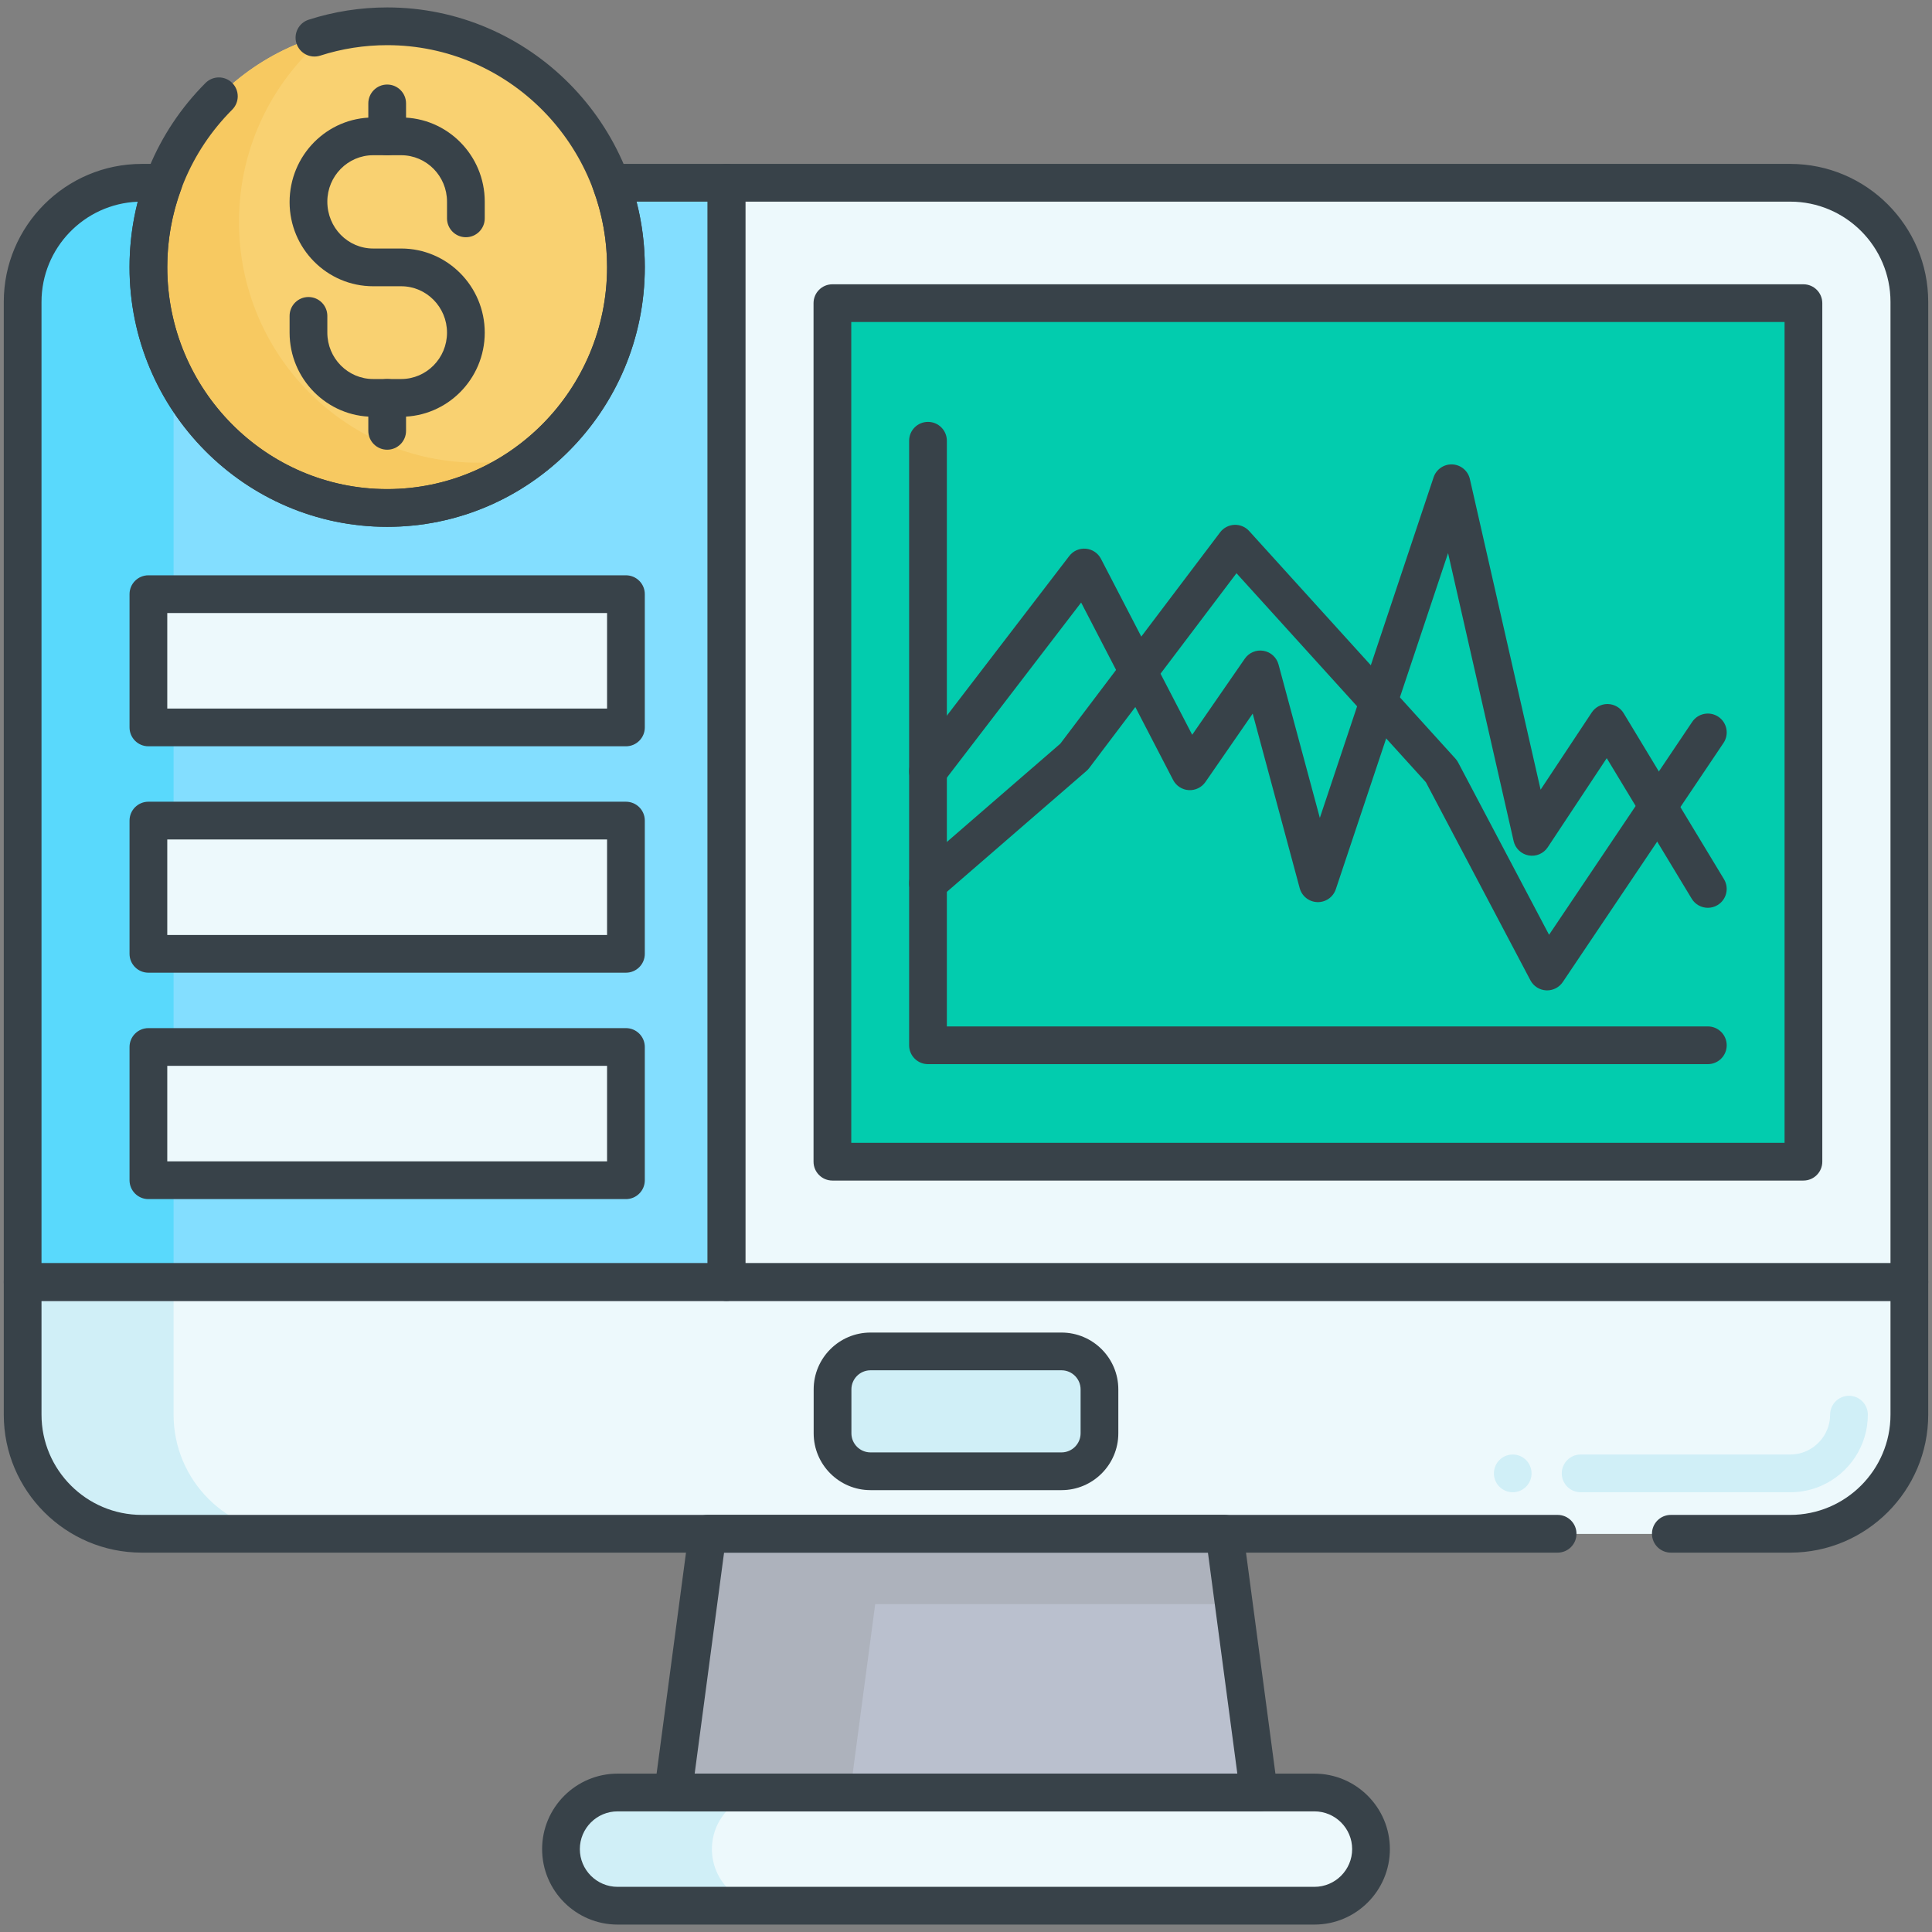 <svg xmlns="http://www.w3.org/2000/svg" enable-background="new 0 0 256 256" viewBox="0 0 256 256" id="stock-market"><rect x="0" y="0" width="256" height="256" fill="#808080" stroke="none"/><path fill="#BAC0CE" d="M160.03,186.557c-8.182,0-54.362,0-64.059,0L88,246.482c9.265,0,70.636,0,80,0L160.03,186.557z"></path><path fill="#ADB2BC" d="M115.97,212.557c6.665,0,30.566,0,47.517,0l-3.458-26c-8.182,0-54.362,0-64.059,0L88,246.482
						c3.153,0,12.341,0,23.458,0L115.97,212.557z"></path><path fill="#83DEFF" d="M18.785,24.218h77.476v145.665H3V40.003C3,31.285,10.067,24.218,18.785,24.218z"></path><path fill="#EDF9FC" d="M3,169.883c0,7.332,0,9.197,0,17.563c0,8.718,7.067,15.785,15.785,15.785h218.429
						c8.718,0,15.785-7.067,15.785-15.785c0-7.332,0-9.197,0-17.563H3z"></path><path fill="#83DEFF" d="M18.785,24.218h77.476v145.665H3V40.003C3,31.285,10.067,24.218,18.785,24.218z"></path><path fill="#EDF9FC" d="M3,169.883c0,7.332,0,9.197,0,17.563c0,8.718,7.067,15.785,15.785,15.785h218.429
						c8.718,0,15.785-7.067,15.785-15.785c0-7.332,0-9.197,0-17.563H3z"></path><path fill="#59D9FC" d="M38.785,24.218h-20C10.067,24.218,3,31.285,3,40.003v129.88h20V40.003
						C23,31.285,30.067,24.218,38.785,24.218z"></path><path fill="#D0EFF7" d="M23,187.447c0-8.367,0-10.232,0-17.563H3c0,7.332,0,9.197,0,17.563c0,8.718,7.067,15.785,15.785,15.785
						h20C30.067,203.232,23,196.164,23,187.447z"></path><path fill="#EDF9FC" d="M96.262,24.218h140.953c8.718,0,15.785,7.067,15.785,15.785v129.88H96.262V24.218z"></path><path fill="#02CCAE" d="M230.964,153.93H118.297c-4.418,0-8-3.582-8-8V48.17c0-4.418,3.582-8,8-8h112.667c4.418,0,8,3.582,8,8
						v97.76C238.964,150.349,235.382,153.93,230.964,153.93z"></path><rect width="63.276" height="17.656" x="19.664" y="78.731" fill="#EDF9FC"></rect><rect width="63.276" height="17.656" x="19.664" y="108.731" fill="#EDF9FC"></rect><rect width="63.276" height="17.656" x="19.664" y="138.731" fill="#EDF9FC"></rect><path fill="#EDF9FC" d="M174.167,252.516H81.833c-4.142,0-7.5-3.358-7.5-7.5v0c0-4.142,3.358-7.5,7.5-7.5h92.333
						c4.142,0,7.5,3.358,7.5,7.5v0C181.667,249.158,178.309,252.516,174.167,252.516z"></path><path fill="#D0EFF7" d="M237.22,197.73h-27.78c-1.37,0-2.5-1.12-2.5-2.5s1.13-2.5,2.5-2.5h27.78c0.74,0,1.45-0.15,2.12-0.45
							c1.92-0.85,3.16-2.75,3.16-4.83c0-0.01,0-0.01,0-0.02c0.01-1.37,1.13-2.48,2.5-2.48c1.38,0,2.5,1.12,2.5,2.5
							c0,4.07-2.41,7.76-6.141,9.41C240.05,197.44,238.649,197.73,237.22,197.73z M200.45,197.73c-1.381,0-2.5-1.12-2.5-2.5
							s1.119-2.5,2.5-2.5c1.369,0,2.489,1.12,2.489,2.5S201.819,197.73,200.45,197.73z"></path><ellipse cx="51.303" cy="35.396" fill="#F9D171" rx="31.638" ry="31.912"></ellipse><path fill="#F7C961" d="M63.303,61.308c-17.473,0-31.638-14.287-31.638-31.912c0-10.105,4.661-19.106,11.927-24.953
						C29.846,7.916,19.664,20.455,19.664,35.396c0,17.625,14.165,31.912,31.638,31.912c7.455,0,14.303-2.607,19.711-6.959
						C68.545,60.973,65.963,61.308,63.303,61.308z"></path><path fill="#D0EFF7" d="M94.333 245.016c0-4.142 3.358-7.5 7.5-7.5h-20c-4.142 0-7.5 3.358-7.5 7.5s3.358 7.5 7.5 7.5h20C97.691 252.516 94.333 249.158 94.333 245.016zM140.653 194.951h-25.305c-2.779 0-5.032-2.253-5.032-5.032v-5.817c0-2.779 2.253-5.032 5.032-5.032h25.305c2.779 0 5.032 2.253 5.032 5.032v5.817C145.685 192.698 143.432 194.951 140.653 194.951z"></path><path fill="#384249" d="M51.303,69.808c-18.824,0-34.139-15.437-34.139-34.412c0-9.229,3.575-17.895,10.068-24.402
						c0.975-0.977,2.557-0.979,3.535-0.004c0.978,0.975,0.979,2.558,0.004,3.536c-5.551,5.563-8.607,12.975-8.607,20.871
						c0,16.218,13.071,29.412,29.139,29.412c16.066,0,29.138-13.194,29.138-29.412S67.369,5.984,51.303,5.984
						c-3.03,0-6.015,0.467-8.872,1.387c-1.309,0.422-2.722-0.298-3.146-1.613c-0.423-1.314,0.299-2.723,1.613-3.146
						c3.354-1.08,6.854-1.628,10.405-1.628c18.823,0,34.138,15.437,34.138,34.412S70.126,69.808,51.303,69.808z"></path><path fill="#384249" d="M53.16,55.222h-3.715c-6.105,0-11.072-5-11.072-11.146v-2.219c0-1.381,1.119-2.5,2.5-2.5
							s2.5,1.119,2.5,2.5v2.219c0,3.389,2.724,6.146,6.072,6.146h3.715c3.348,0,6.071-2.757,6.071-6.146s-2.724-6.146-6.071-6.146
							h-3.715c-6.105,0-11.072-5-11.072-11.146c0-6.215,4.967-11.215,11.072-11.215h3.715c6.104,0,11.071,5,11.071,11.146v2.219
							c0,1.381-1.119,2.5-2.5,2.5s-2.5-1.119-2.5-2.5v-2.219c0-3.389-2.724-6.146-6.071-6.146h-3.715
							c-3.349,0-6.072,2.757-6.072,6.146c0,3.458,2.724,6.215,6.072,6.215h3.715c6.104,0,11.071,5,11.071,11.146
							S59.265,55.222,53.16,55.222z"></path><path fill="#384249" d="M51.303 20.57c-1.381 0-2.5-1.119-2.5-2.5v-4.367c0-1.381 1.119-2.5 2.5-2.5s2.5 1.119 2.5 2.5v4.367C53.803 19.45 52.684 20.57 51.303 20.57zM51.303 59.589c-1.381 0-2.5-1.119-2.5-2.5v-4.367c0-1.381 1.119-2.5 2.5-2.5s2.5 1.119 2.5 2.5v4.367C53.803 58.47 52.684 59.589 51.303 59.589zM253 172.383H96.262c-1.381 0-2.5-1.119-2.5-2.5V24.218c0-1.381 1.119-2.5 2.5-2.5h140.953c10.082 0 18.285 8.203 18.285 18.285v129.88C255.5 171.264 254.381 172.383 253 172.383zM98.762 167.383H250.5V40.003c0-7.326-5.96-13.285-13.285-13.285H98.762V167.383z"></path><path fill="#384249" d="M238.964,156.43H110.298c-1.381,0-2.5-1.119-2.5-2.5V40.17c0-1.381,1.119-2.5,2.5-2.5h128.666
						c1.381,0,2.5,1.119,2.5,2.5v113.76C241.464,155.311,240.345,156.43,238.964,156.43z M112.798,151.43h123.666V42.67H112.798
						V151.43z"></path><path fill="#384249" d="M226.298,141.005H122.964c-1.381,0-2.5-1.119-2.5-2.5V58.402c0-1.381,1.119-2.5,2.5-2.5
						s2.5,1.119,2.5,2.5v77.603h100.834c1.381,0,2.5,1.119,2.5,2.5C228.798,139.886,227.679,141.005,226.298,141.005z"></path><path fill="#384249" d="M226.3,120.288c-0.846,0-1.672-0.43-2.142-1.207l-11.255-18.62l-7.819,11.808
						c-0.552,0.834-1.544,1.259-2.533,1.079c-0.984-0.18-1.767-0.929-1.988-1.904l-8.686-38.152l-14.875,44.536
						c-0.35,1.046-1.336,1.737-2.445,1.707c-1.103-0.033-2.053-0.784-2.34-1.849l-6.228-23.127l-6.266,9.064
						c-0.499,0.722-1.354,1.129-2.215,1.073c-0.875-0.055-1.657-0.566-2.062-1.344l-12.189-23.513l-18.31,23.883
						c-0.839,1.095-2.408,1.303-3.506,0.463c-1.096-0.84-1.303-2.409-0.463-3.505l20.703-27.005c0.52-0.678,1.33-1.045,2.204-0.969
						c0.852,0.075,1.606,0.58,2,1.34l12.087,23.315l6.97-10.084c0.554-0.8,1.522-1.208,2.481-1.042
						c0.96,0.166,1.736,0.873,1.989,1.813l5.474,20.326l15.074-45.133c0.354-1.063,1.383-1.762,2.494-1.705
						c1.12,0.055,2.065,0.849,2.314,1.942l9.37,41.159l6.775-10.23c0.463-0.7,1.246-1.12,2.084-1.12c0.017,0,0.034,0,0.052,0.001
						c0.856,0.018,1.645,0.473,2.088,1.206l13.298,22c0.714,1.182,0.335,2.719-0.847,3.433
						C227.187,120.172,226.74,120.288,226.3,120.288z"></path><path fill="#384249" d="M205 131.231c-.044 0-.088-.001-.133-.004-.879-.047-1.668-.552-2.078-1.33l-13.854-26.251-25.095-27.69-19.514 25.81c-.105.14-.226.268-.357.382l-19.369 16.776c-1.044.904-2.624.791-3.526-.253-.904-1.044-.791-2.623.253-3.526l19.17-16.604 21.176-28.007c.449-.594 1.14-.957 1.883-.99.741-.033 1.463.267 1.964.819l27.333 30.159c.141.155.261.327.358.512l12.048 22.83 18.964-28.209c.772-1.147 2.326-1.449 3.47-.68 1.146.77 1.45 2.324.681 3.47l-21.298 31.681C206.608 130.819 205.83 131.231 205 131.231zM82.94 98.887H19.664c-1.381 0-2.5-1.119-2.5-2.5V78.731c0-1.381 1.119-2.5 2.5-2.5H82.94c1.381 0 2.5 1.119 2.5 2.5v17.656C85.44 97.767 84.321 98.887 82.94 98.887zM22.164 93.887H80.44V81.231H22.164V93.887zM82.94 128.887H19.664c-1.381 0-2.5-1.119-2.5-2.5v-17.656c0-1.381 1.119-2.5 2.5-2.5H82.94c1.381 0 2.5 1.119 2.5 2.5v17.656C85.44 127.767 84.321 128.887 82.94 128.887zM22.164 123.887H80.44v-12.656H22.164V123.887zM82.94 158.887H19.664c-1.381 0-2.5-1.119-2.5-2.5v-17.656c0-1.381 1.119-2.5 2.5-2.5H82.94c1.381 0 2.5 1.119 2.5 2.5v17.656C85.44 157.767 84.321 158.887 82.94 158.887zM22.164 153.887H80.44v-12.656H22.164V153.887zM174.167 255.016H81.833c-5.514 0-10-4.486-10-10s4.486-10 10-10h92.334c5.514 0 10 4.486 10 10S179.681 255.016 174.167 255.016zM81.833 240.016c-2.757 0-5 2.243-5 5s2.243 5 5 5h92.334c2.757 0 5-2.243 5-5s-2.243-5-5-5H81.833zM237.215 205.732h-15.821c-1.381 0-2.5-1.119-2.5-2.5s1.119-2.5 2.5-2.5h15.821c7.325 0 13.285-5.96 13.285-13.285v-15.064H5.5v15.064c0 7.325 5.96 13.285 13.285 13.285h187.608c1.381 0 2.5 1.119 2.5 2.5s-1.119 2.5-2.5 2.5H18.785c-10.082 0-18.285-8.203-18.285-18.285v-17.564c0-1.381 1.119-2.5 2.5-2.5h250c1.381 0 2.5 1.119 2.5 2.5v17.564C255.5 197.529 247.297 205.732 237.215 205.732z"></path><path fill="#384249" d="M140.652,197.451h-25.305c-4.153,0-7.532-3.379-7.532-7.532v-5.817c0-4.153,3.379-7.532,7.532-7.532
						h25.305c4.153,0,7.532,3.379,7.532,7.532v5.817C148.185,194.072,144.806,197.451,140.652,197.451z M115.348,181.57
						c-1.396,0-2.532,1.136-2.532,2.532v5.817c0,1.396,1.136,2.532,2.532,2.532h25.305c1.396,0,2.532-1.136,2.532-2.532v-5.817
						c0-1.396-1.136-2.532-2.532-2.532H115.348z"></path><g><path fill="#384249" d="M96.262,172.383H3c-1.381,0-2.5-1.119-2.5-2.5V40.003c0-10.082,8.203-18.285,18.285-18.285h2.879
						c0.818,0,1.585,0.4,2.052,1.072c0.468,0.672,0.577,1.53,0.292,2.297c-1.224,3.3-1.844,6.769-1.844,10.309
						c0,16.218,13.071,29.412,29.139,29.412c16.066,0,29.138-13.194,29.138-29.412c0-3.54-0.62-7.009-1.844-10.309
						c-0.285-0.767-0.176-1.625,0.292-2.297c0.467-0.672,1.233-1.072,2.052-1.072h15.321c1.381,0,2.5,1.119,2.5,2.5v145.665
						C98.762,171.264,97.643,172.383,96.262,172.383z M5.5,167.383h88.262V26.718h-9.42c0.73,2.824,1.099,5.73,1.099,8.678
						c0,18.975-15.314,34.412-34.138,34.412c-18.824,0-34.139-15.437-34.139-34.412c0-2.944,0.368-5.847,1.096-8.668
						C11.177,27.004,5.5,32.853,5.5,40.003V167.383z"></path></g><g><path fill="#384249" d="M166.808,240.016H89.192c-0.721,0-1.406-0.311-1.881-0.853s-0.692-1.263-0.598-1.977l4.561-34.285
						c0.166-1.242,1.226-2.17,2.479-2.17h68.494c1.253,0,2.313,0.928,2.479,2.17l4.561,34.285c0.095,0.714-0.123,1.435-0.598,1.977
						S167.528,240.016,166.808,240.016z M92.047,235.016h71.906l-3.896-29.284H95.942L92.047,235.016z"></path></g></svg>